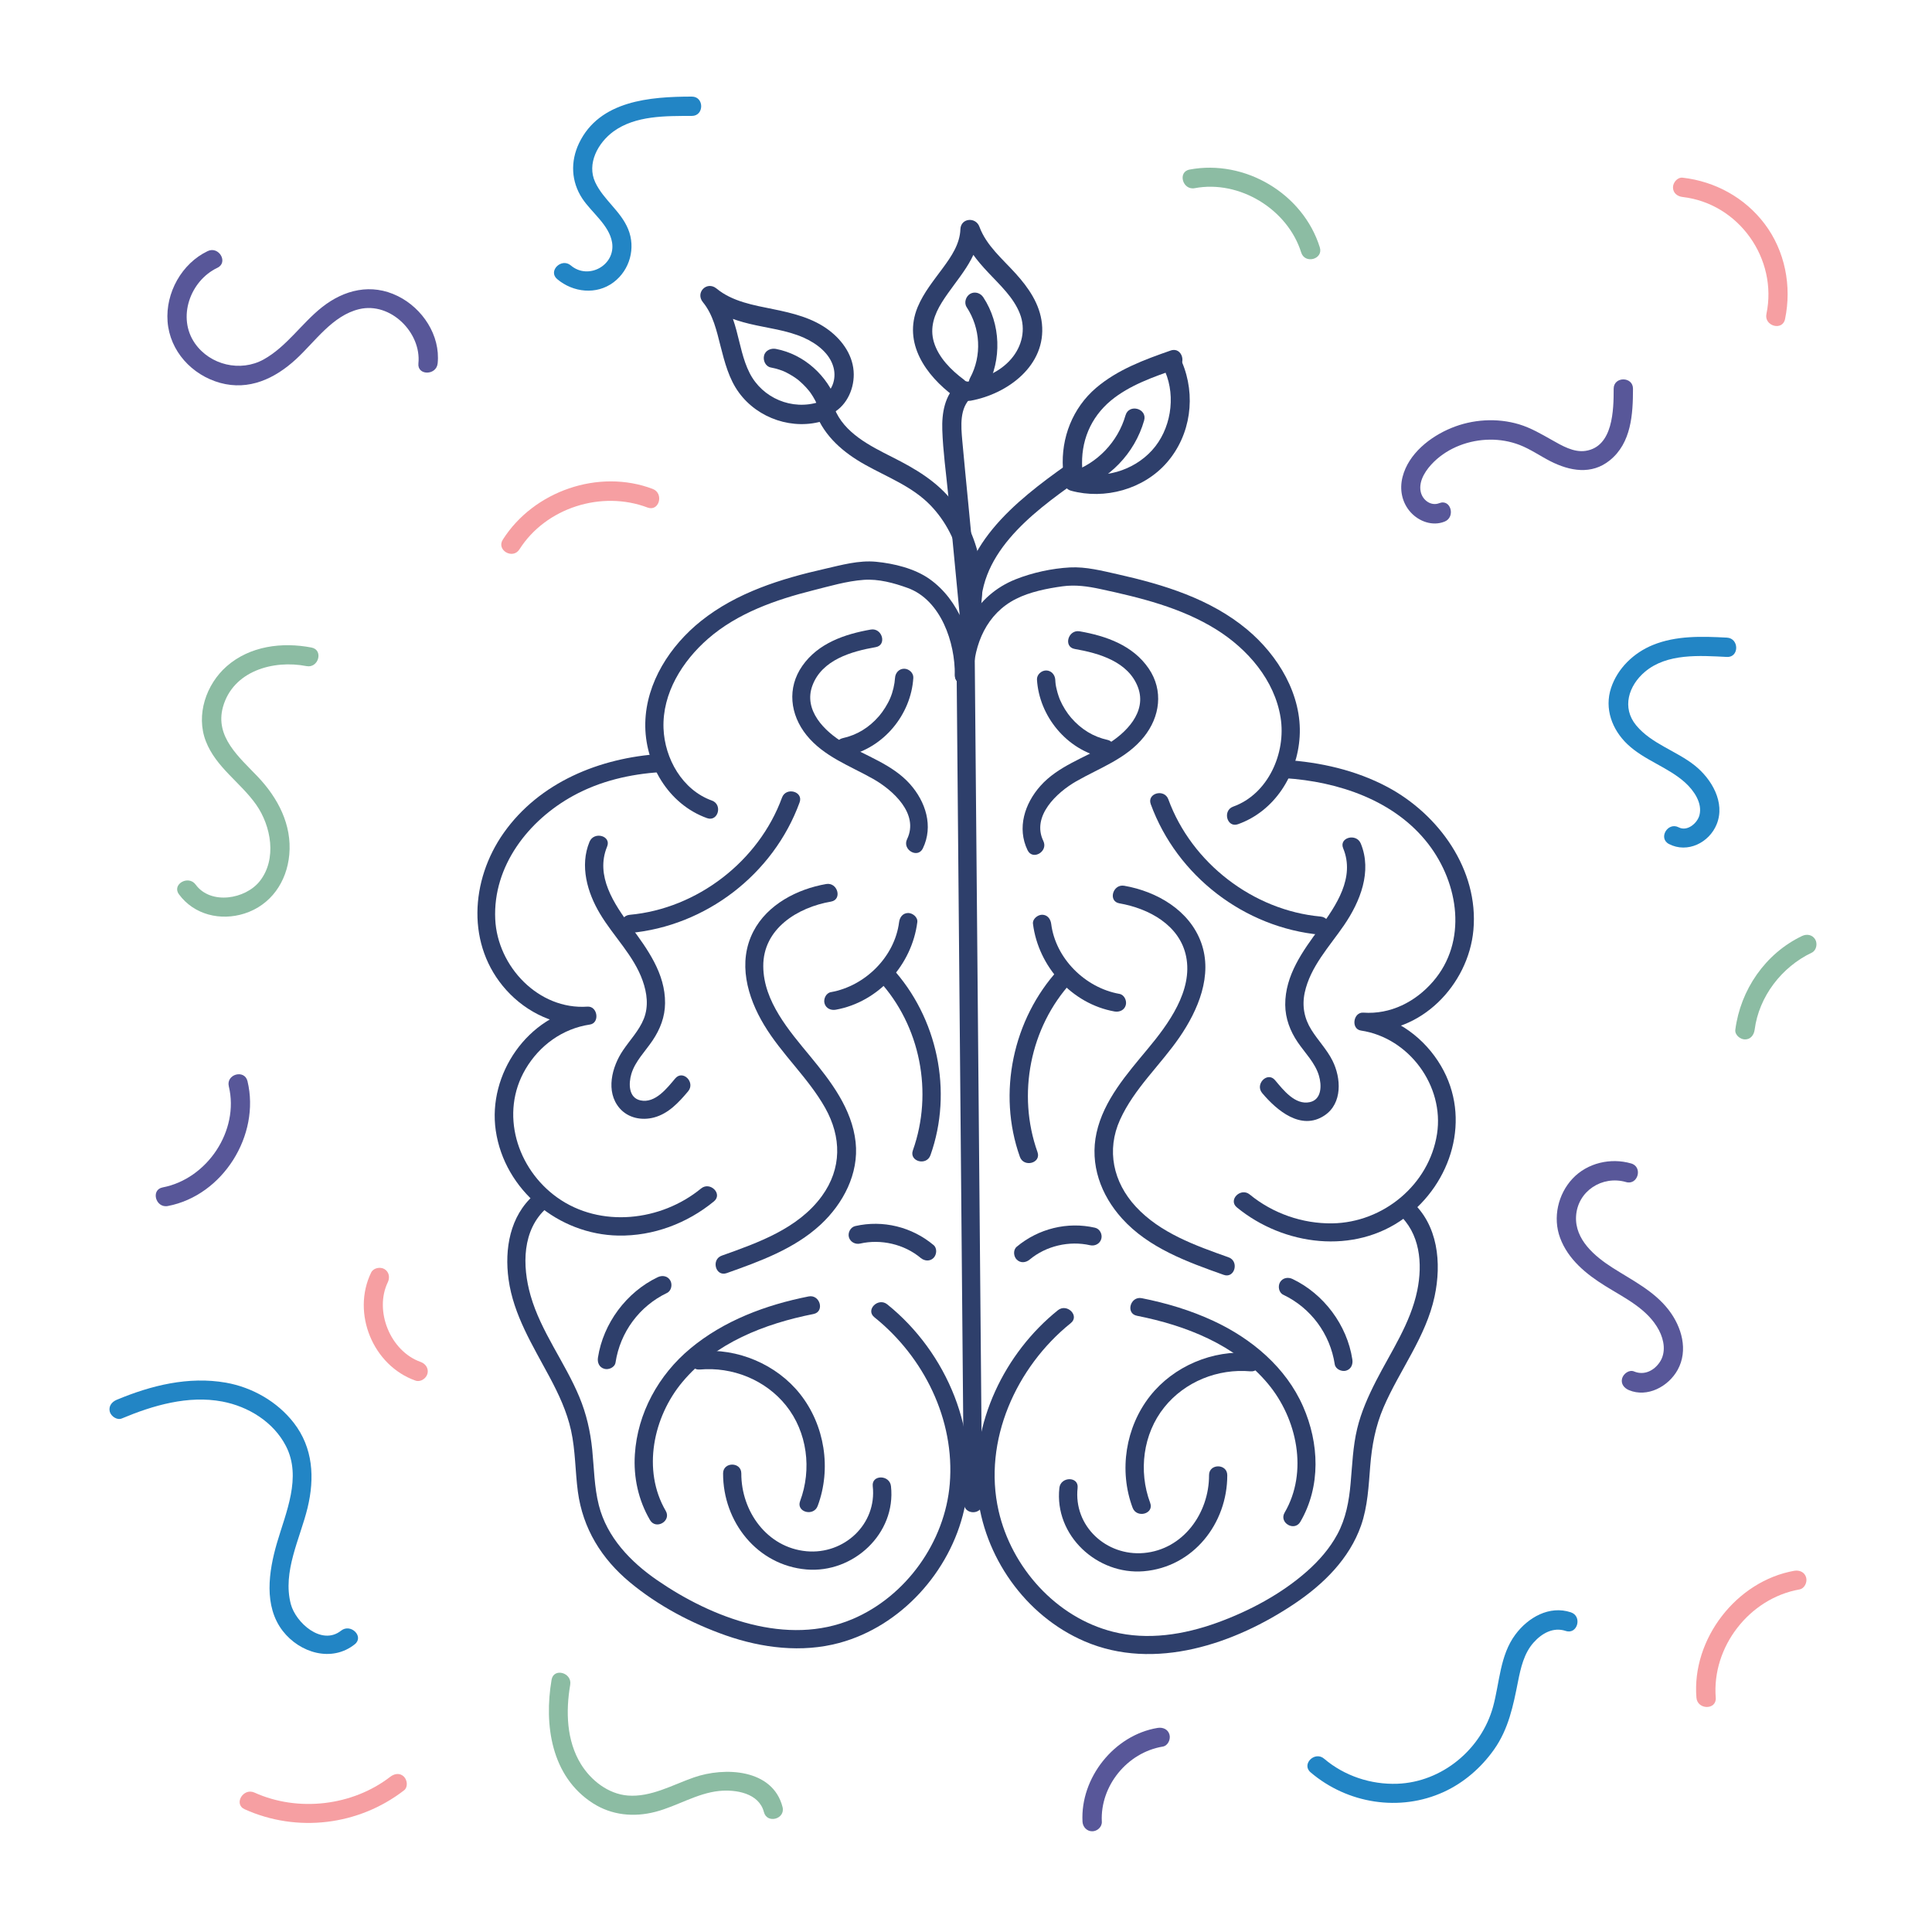 <svg width="150" height="150" viewBox="0 0 150 150" fill="none" xmlns="http://www.w3.org/2000/svg">
<path d="M74.25 49.5C74.325 58.245 74.405 66.995 74.48 75.74C74.555 84.485 74.635 93.235 74.71 101.98C74.755 106.895 74.795 111.81 74.84 116.725C74.85 117.635 76.265 117.64 76.255 116.725C76.18 107.98 76.1 99.23 76.025 90.485C75.95 81.74 75.87 72.99 75.795 64.245C75.75 59.33 75.71 54.415 75.665 49.5C75.66 48.59 74.24 48.59 74.25 49.5Z" fill="#2E3F6B"/>
<path d="M75.56 52.435C75.625 49.99 76.61 47.645 78.88 46.5C79.965 45.95 81.3 45.685 82.5 45.52C83.495 45.385 84.445 45.52 85.42 45.73C88.535 46.4 91.7 47.17 94.435 48.875C96.87 50.395 98.96 52.805 99.425 55.715C99.865 58.455 98.465 61.65 95.745 62.625C94.895 62.93 95.26 64.3 96.12 63.99C98.975 62.97 100.725 60.155 100.905 57.19C101.1 53.955 99.235 50.885 96.82 48.87C93.965 46.49 90.34 45.385 86.77 44.585C85.56 44.315 84.32 43.99 83.07 44.055C81.67 44.13 80.155 44.46 78.86 44.975C75.745 46.21 74.23 49.205 74.145 52.44C74.12 53.345 75.535 53.345 75.56 52.435Z" fill="#2E3F6B"/>
<path d="M99.75 60.416C103.895 60.681 108.285 62.131 110.905 65.541C113.265 68.616 113.945 73.106 111.26 76.206C109.895 77.786 107.955 78.771 105.85 78.621C105.065 78.566 104.87 79.891 105.66 80.011C109.385 80.566 112.15 84.301 111.57 88.041C110.955 91.991 107.39 94.916 103.445 94.981C101.13 95.016 98.82 94.211 97.03 92.741C96.33 92.166 95.325 93.161 96.03 93.741C99.655 96.716 105.14 97.441 109.05 94.561C112.725 91.856 114.265 86.811 111.875 82.751C110.63 80.631 108.49 79.011 106.035 78.646C105.97 79.111 105.91 79.571 105.845 80.036C110.285 80.346 114.01 76.461 114.395 72.211C114.82 67.531 111.705 63.221 107.71 61.096C105.255 59.791 102.505 59.176 99.745 58.996C98.84 58.941 98.84 60.356 99.75 60.416Z" fill="#2E3F6B"/>
<path d="M108.56 94.241C110.255 95.731 110.465 98.101 110.035 100.196C109.51 102.751 108.005 104.931 106.835 107.216C106.23 108.401 105.68 109.631 105.37 110.926C105.035 112.316 104.99 113.756 104.86 115.171C104.74 116.541 104.495 117.891 103.835 119.116C103.24 120.221 102.41 121.166 101.475 121.996C99.485 123.756 96.985 125.086 94.5 125.986C91.925 126.916 89.105 127.371 86.415 126.691C81.99 125.576 78.53 121.691 77.53 117.296C76.295 111.861 78.9 106.131 83.135 102.726C83.845 102.156 82.84 101.161 82.135 101.726C77.985 105.061 75.37 110.491 75.88 115.856C76.355 120.826 79.59 125.446 84.205 127.431C89.65 129.771 95.885 127.626 100.55 124.481C102.77 122.981 104.765 121.021 105.67 118.446C106.19 116.961 106.26 115.366 106.385 113.811C106.51 112.236 106.79 110.736 107.415 109.276C108.665 106.371 110.71 103.796 111.38 100.661C111.935 98.066 111.66 95.091 109.56 93.241C108.88 92.641 107.875 93.641 108.56 94.241Z" fill="#2E3F6B"/>
<path d="M75.555 52.415C75.59 49.645 74.49 46.585 72.155 44.945C71 44.135 69.41 43.75 68.02 43.615C66.68 43.485 65.325 43.87 64.035 44.165C60.63 44.935 57.19 46.005 54.425 48.215C52.035 50.125 50.17 52.985 50.1 56.12C50.03 59.28 51.865 62.435 54.895 63.52C55.755 63.825 56.125 62.46 55.27 62.155C52.98 61.335 51.605 58.9 51.515 56.55C51.415 53.82 52.98 51.33 54.975 49.59C57.265 47.595 60.225 46.565 63.12 45.835C64.395 45.515 65.735 45.115 67.055 45.02C68.21 44.935 69.4 45.26 70.475 45.65C73.06 46.59 74.165 49.905 74.13 52.41C74.125 53.325 75.54 53.325 75.555 52.415Z" fill="#2E3F6B"/>
<path d="M51.27 58.535C46.575 58.835 41.89 60.725 39.105 64.67C36.515 68.345 36.19 73.415 39.315 76.875C40.9 78.63 43.225 79.74 45.61 79.57C45.545 79.105 45.485 78.645 45.42 78.18C40.975 78.845 37.855 83.4 38.49 87.77C39.17 92.42 43.385 95.85 48.01 95.93C50.72 95.975 53.345 94.985 55.43 93.275C56.135 92.695 55.13 91.7 54.43 92.275C51.325 94.82 46.62 95.365 43.27 92.98C40.125 90.74 38.785 86.425 40.805 83C41.885 81.165 43.68 79.86 45.8 79.545C46.585 79.43 46.405 78.1 45.61 78.155C41.82 78.42 38.62 75.04 38.45 71.365C38.26 67.235 41.03 63.685 44.51 61.78C46.585 60.64 48.915 60.1 51.265 59.95C52.175 59.895 52.18 58.48 51.27 58.535Z" fill="#2E3F6B"/>
<path d="M41.455 92.779C39.59 94.419 39.16 96.969 39.485 99.329C39.87 102.109 41.37 104.474 42.665 106.904C43.37 108.224 44.01 109.584 44.335 111.054C44.68 112.614 44.655 114.229 44.865 115.809C45.25 118.674 46.7 121.024 48.915 122.859C51.09 124.664 53.695 126.039 56.355 126.974C59.16 127.954 62.25 128.339 65.15 127.559C69.95 126.269 73.765 122.024 74.855 117.219C76.19 111.314 73.525 104.999 68.885 101.269C68.18 100.704 67.175 101.699 67.885 102.269C71.73 105.354 74.15 110.229 73.74 115.204C73.37 119.709 70.35 123.944 66.18 125.709C61.12 127.849 55.28 125.619 51.02 122.684C48.96 121.264 47.125 119.359 46.495 116.874C46.135 115.459 46.125 113.989 45.98 112.549C45.835 111.129 45.53 109.779 44.98 108.459C43.865 105.774 42 103.399 41.195 100.589C40.535 98.279 40.52 95.479 42.46 93.774C43.145 93.174 42.14 92.179 41.455 92.779Z" fill="#2E3F6B"/>
<path d="M51.685 117.3C49.845 114.145 50.715 110.01 52.98 107.3C55.515 104.26 59.37 102.77 63.155 102.02C64.05 101.845 63.67 100.48 62.78 100.655C59.475 101.31 56.215 102.52 53.6 104.695C51.135 106.745 49.495 109.705 49.29 112.925C49.175 114.7 49.565 116.48 50.465 118.015C50.925 118.805 52.15 118.09 51.685 117.3Z" fill="#2E3F6B"/>
<path d="M54.335 106.33C56.86 106.105 59.42 107.125 61.02 109.115C62.685 111.185 63.04 114.085 62.12 116.545C61.8 117.4 63.17 117.77 63.485 116.92C64.565 114.03 64.035 110.66 62.125 108.24C60.295 105.925 57.265 104.65 54.335 104.91C53.435 104.995 53.425 106.415 54.335 106.33Z" fill="#2E3F6B"/>
<path d="M56.42 98.845C58.995 97.93 61.665 96.97 63.705 95.085C65.465 93.455 66.695 91.12 66.43 88.675C66.145 86.08 64.51 83.96 62.905 82.01C61.275 80.035 59.28 77.75 59.26 75.03C59.235 72.1 61.935 70.445 64.52 70C65.415 69.845 65.035 68.48 64.145 68.635C61.9 69.025 59.58 70.22 58.495 72.31C57.255 74.7 58.01 77.395 59.325 79.58C60.7 81.87 62.745 83.675 64.06 86.005C65.34 88.275 65.37 90.725 63.805 92.87C61.965 95.39 58.865 96.48 56.045 97.485C55.19 97.78 55.555 99.15 56.42 98.845Z" fill="#2E3F6B"/>
<path d="M52.425 83.73C51.79 84.484 50.87 85.684 49.725 85.434C48.785 85.23 48.8 84.109 49.02 83.374C49.315 82.394 50.105 81.62 50.665 80.784C51.255 79.909 51.63 78.945 51.635 77.879C51.655 75.59 50.275 73.695 48.975 71.939C47.67 70.174 46.2 67.999 47.135 65.73C47.485 64.889 46.115 64.519 45.77 65.355C45 67.215 45.595 69.299 46.59 70.954C47.635 72.704 49.205 74.189 49.895 76.139C50.235 77.094 50.37 78.139 49.985 79.1C49.62 80.014 48.905 80.749 48.365 81.555C47.51 82.82 46.995 84.749 48.105 86.04C48.77 86.809 49.825 87.014 50.78 86.76C51.905 86.46 52.705 85.585 53.425 84.73C54.01 84.034 53.015 83.029 52.425 83.73Z" fill="#2E3F6B"/>
<path d="M48.89 72.44C54.8 71.905 60.045 67.88 62.08 62.3C62.395 61.445 61.025 61.075 60.715 61.925C58.91 66.865 54.13 70.55 48.89 71.025C47.99 71.11 47.98 72.525 48.89 72.44Z" fill="#2E3F6B"/>
<path d="M67.605 48.879C65.58 49.234 63.52 49.939 62.295 51.694C61.09 53.409 61.34 55.489 62.62 57.079C63.965 58.744 65.985 59.454 67.79 60.474C69.31 61.334 71.38 63.179 70.425 65.154C70.03 65.969 71.25 66.689 71.65 65.869C72.485 64.144 71.87 62.244 70.65 60.874C69.285 59.344 67.24 58.704 65.525 57.684C64.015 56.789 62.365 55.139 63.075 53.229C63.815 51.229 66.1 50.574 67.99 50.244C68.88 50.089 68.5 48.724 67.605 48.879Z" fill="#2E3F6B"/>
<path d="M65.795 58.68C68.605 58.065 70.735 55.48 70.91 52.63C70.935 52.25 70.57 51.92 70.2 51.92C69.795 51.92 69.515 52.245 69.49 52.63C69.46 53.12 69.325 53.72 69.115 54.205C68.92 54.67 68.565 55.23 68.25 55.595C67.475 56.49 66.545 57.065 65.41 57.315C65.035 57.395 64.82 57.83 64.915 58.185C65.03 58.57 65.42 58.76 65.795 58.68Z" fill="#2E3F6B"/>
<path d="M69.805 71.595C69.47 74.27 67.18 76.555 64.51 77.03C64.135 77.095 63.92 77.555 64.015 77.9C64.125 78.295 64.51 78.46 64.885 78.395C68.21 77.8 70.8 74.905 71.22 71.595C71.27 71.215 70.86 70.885 70.51 70.885C70.09 70.89 69.855 71.215 69.805 71.595Z" fill="#2E3F6B"/>
<path d="M68.235 76.13C71.465 79.64 72.47 84.835 70.875 89.315C70.57 90.175 71.935 90.545 72.24 89.69C74.005 84.735 72.785 78.99 69.235 75.13C68.615 74.455 67.615 75.46 68.235 76.13Z" fill="#2E3F6B"/>
<path d="M66.785 96.55C68.385 96.186 70.195 96.591 71.48 97.665C71.775 97.91 72.195 97.951 72.48 97.665C72.73 97.415 72.775 96.91 72.48 96.665C70.795 95.255 68.55 94.701 66.405 95.191C66.03 95.275 65.81 95.706 65.91 96.061C66.02 96.436 66.41 96.635 66.785 96.55Z" fill="#2E3F6B"/>
<path d="M47.79 105.784C48.15 103.434 49.635 101.414 51.785 100.384C52.13 100.219 52.22 99.724 52.04 99.414C51.835 99.059 51.42 98.994 51.07 99.159C48.64 100.319 46.835 102.739 46.425 105.404C46.365 105.784 46.52 106.164 46.92 106.274C47.255 106.374 47.735 106.164 47.79 105.784Z" fill="#2E3F6B"/>
<path d="M56.14 114.394C56.13 118.149 58.785 121.529 62.62 121.854C66.23 122.159 69.585 119.084 69.175 115.384C69.075 114.489 67.66 114.479 67.76 115.384C68.09 118.349 65.525 120.704 62.62 120.439C59.555 120.159 57.545 117.339 57.555 114.394C57.555 113.484 56.14 113.484 56.14 114.394Z" fill="#2E3F6B"/>
<path d="M100.96 118.15C102.565 115.395 102.425 112.05 101.17 109.195C99.835 106.155 97.171 103.93 94.21 102.555C92.436 101.73 90.561 101.17 88.645 100.79C87.755 100.615 87.376 101.98 88.27 102.155C92.055 102.905 95.91 104.395 98.445 107.435C100.71 110.15 101.58 114.28 99.74 117.435C99.275 118.225 100.5 118.94 100.96 118.15Z" fill="#2E3F6B"/>
<path d="M97.085 105.05C94.155 104.79 91.125 106.065 89.295 108.38C87.385 110.8 86.855 114.17 87.935 117.06C88.25 117.905 89.62 117.54 89.3 116.685C88.38 114.225 88.735 111.325 90.4 109.255C92 107.265 94.555 106.245 97.085 106.47C97.995 106.55 97.99 105.13 97.085 105.05Z" fill="#2E3F6B"/>
<path d="M95.38 97.615C92.805 96.7 90.075 95.735 88.175 93.675C86.435 91.785 85.885 89.31 86.96 86.935C88.06 84.51 90.085 82.7 91.575 80.535C93.015 78.44 94.175 75.73 93.26 73.19C92.35 70.67 89.815 69.21 87.285 68.77C86.395 68.615 86.01 69.98 86.91 70.135C89.18 70.53 91.595 71.815 92.09 74.26C92.63 76.915 90.7 79.525 89.105 81.44C87.5 83.375 85.69 85.425 85.135 87.95C84.595 90.4 85.465 92.78 87.115 94.605C89.18 96.895 92.18 97.975 95.01 98.98C95.865 99.285 96.235 97.915 95.38 97.615Z" fill="#2E3F6B"/>
<path d="M97.995 84.865C99.125 86.21 101.02 87.82 102.84 86.6C104.24 85.66 104.13 83.7 103.455 82.35C103.02 81.48 102.325 80.775 101.815 79.955C101.26 79.07 101.08 78.11 101.295 77.08C101.73 75.045 103.22 73.49 104.36 71.82C105.6 70.005 106.545 67.66 105.65 65.49C105.305 64.66 103.935 65.025 104.285 65.865C105.22 68.13 103.745 70.305 102.445 72.075C101.15 73.83 99.77 75.725 99.785 78.015C99.795 79.08 100.165 80.05 100.755 80.92C101.32 81.75 102.11 82.525 102.4 83.51C102.62 84.24 102.635 85.365 101.695 85.57C100.55 85.82 99.63 84.62 98.995 83.865C98.41 83.165 97.41 84.17 97.995 84.865Z" fill="#2E3F6B"/>
<path d="M102.535 71.161C97.295 70.686 92.515 67.001 90.71 62.061C90.4 61.211 89.03 61.581 89.345 62.436C91.38 68.011 96.625 72.036 102.535 72.576C103.44 72.661 103.435 71.246 102.535 71.161Z" fill="#2E3F6B"/>
<path d="M83.44 50.385C85.33 50.715 87.61 51.37 88.355 53.37C89.065 55.285 87.415 56.93 85.905 57.825C84.19 58.845 82.14 59.485 80.78 61.015C79.555 62.39 78.945 64.285 79.78 66.01C80.175 66.83 81.4 66.115 81.005 65.295C80.07 63.36 82.055 61.525 83.55 60.665C85.38 59.615 87.445 58.915 88.81 57.215C90.065 55.66 90.345 53.61 89.19 51.91C87.965 50.105 85.885 49.375 83.825 49.015C82.925 48.86 82.54 50.225 83.44 50.385Z" fill="#2E3F6B"/>
<path d="M86.005 57.45C84.87 57.2 83.94 56.62 83.165 55.73C82.84 55.355 82.52 54.85 82.295 54.33C82.335 54.42 82.26 54.235 82.25 54.215C82.225 54.145 82.2 54.07 82.175 54C82.125 53.855 82.085 53.71 82.05 53.56C81.965 53.22 81.95 53.1 81.93 52.765C81.905 52.385 81.62 52.055 81.22 52.055C80.855 52.055 80.49 52.38 80.51 52.765C80.685 55.615 82.815 58.2 85.625 58.815C86 58.895 86.39 58.705 86.495 58.32C86.595 57.965 86.38 57.53 86.005 57.45Z" fill="#2E3F6B"/>
<path d="M80.2 71.731C80.62 75.04 83.21 77.941 86.535 78.531C86.91 78.596 87.3 78.43 87.405 78.035C87.5 77.695 87.29 77.231 86.91 77.165C84.24 76.691 81.95 74.4 81.615 71.731C81.565 71.35 81.325 71.02 80.905 71.02C80.56 71.025 80.15 71.35 80.2 71.731Z" fill="#2E3F6B"/>
<path d="M82.19 75.26C78.64 79.12 77.42 84.87 79.185 89.82C79.49 90.67 80.86 90.305 80.55 89.445C78.955 84.97 79.965 79.77 83.19 76.26C83.805 75.595 82.805 74.59 82.19 75.26Z" fill="#2E3F6B"/>
<path d="M85.015 95.32C82.87 94.83 80.625 95.39 78.94 96.795C78.645 97.04 78.685 97.545 78.94 97.795C79.23 98.085 79.645 98.04 79.94 97.795C81.225 96.72 83.035 96.315 84.635 96.68C85.01 96.765 85.4 96.565 85.505 96.185C85.605 95.83 85.39 95.405 85.015 95.32Z" fill="#2E3F6B"/>
<path d="M104.995 105.545C104.59 102.88 102.78 100.46 100.35 99.3C100.005 99.135 99.585 99.205 99.38 99.555C99.201 99.865 99.285 100.36 99.635 100.525C101.785 101.555 103.27 103.57 103.63 105.925C103.69 106.305 104.165 106.51 104.5 106.42C104.905 106.305 105.055 105.925 104.995 105.545Z" fill="#2E3F6B"/>
<path d="M93.87 114.53C93.88 117.47 91.87 120.305 88.805 120.575C85.9 120.83 83.34 118.495 83.665 115.52C83.765 114.615 82.35 114.625 82.25 115.52C81.84 119.22 85.195 122.295 88.805 121.99C92.64 121.665 95.295 118.285 95.285 114.53C95.28 113.62 93.865 113.62 93.87 114.53Z" fill="#2E3F6B"/>
<path d="M76.125 49C75.81 45.69 75.495 42.38 75.175 39.07C75.02 37.445 74.855 35.825 74.71 34.2C74.61 33.065 74.485 31.675 75.42 30.845C76.14 30.2 75.08 29.145 74.36 29.785C73.34 30.695 73.115 32.075 73.16 33.385C73.215 35.035 73.45 36.695 73.61 38.335C73.95 41.89 74.29 45.445 74.63 49C74.715 49.955 76.215 49.965 76.125 49Z" fill="#2E3F6B"/>
<path d="M74.83 29.47C73.845 28.735 72.865 27.76 72.505 26.555C72.175 25.44 72.54 24.415 73.13 23.47C74.275 21.635 75.995 20.1 76.07 17.795C75.58 17.86 75.09 17.93 74.595 17.995C75.05 19.23 75.84 20.225 76.735 21.17C77.64 22.135 78.685 23.085 79.18 24.345C79.66 25.565 79.355 26.885 78.51 27.865C77.61 28.915 76.295 29.42 74.965 29.665C74.015 29.84 74.42 31.285 75.365 31.11C78.235 30.585 81.235 28.375 80.895 25.125C80.735 23.605 79.855 22.34 78.855 21.235C77.835 20.105 76.58 19.07 76.04 17.6C75.755 16.825 74.595 16.92 74.565 17.8C74.525 18.945 73.86 19.915 73.205 20.805C72.49 21.78 71.715 22.715 71.245 23.845C70.09 26.64 71.885 29.145 74.065 30.77C74.845 31.34 75.595 30.04 74.83 29.47Z" fill="#2E3F6B"/>
<path d="M75.05 23.845C76.125 25.48 76.25 27.62 75.315 29.345C74.855 30.195 76.15 30.95 76.61 30.1C77.79 27.925 77.71 25.16 76.345 23.085C76.125 22.745 75.68 22.605 75.32 22.815C74.985 23.015 74.83 23.505 75.05 23.845Z" fill="#2E3F6B"/>
<path d="M76.18 48.035C75.7 43.135 80.055 39.875 83.6 37.365C84.38 36.81 83.635 35.51 82.845 36.07C78.885 38.875 74.15 42.57 74.685 48.035C74.77 48.985 76.27 48.995 76.18 48.035Z" fill="#2E3F6B"/>
<path d="M84.025 36.375C83.89 34.305 84.655 32.425 86.255 31.095C87.695 29.905 89.55 29.265 91.29 28.66C92.195 28.345 91.805 26.895 90.89 27.215C88.85 27.925 86.765 28.695 85.1 30.115C83.28 31.67 82.37 33.995 82.525 36.375C82.59 37.33 84.09 37.34 84.025 36.375Z" fill="#2E3F6B"/>
<path d="M90.465 28.86C91.31 30.845 90.895 33.37 89.44 34.965C87.975 36.57 85.645 37.23 83.55 36.66C83.55 37.14 83.55 37.625 83.55 38.105C86.09 37.275 88.095 35.22 88.83 32.645C89.095 31.715 87.65 31.32 87.385 32.245C86.795 34.3 85.19 35.99 83.155 36.655C82.47 36.88 82.415 37.9 83.155 38.1C85.775 38.815 88.79 37.985 90.59 35.92C92.465 33.77 92.87 30.7 91.765 28.1C91.605 27.725 91.055 27.645 90.74 27.83C90.35 28.06 90.305 28.49 90.465 28.86Z" fill="#2E3F6B"/>
<path d="M75.68 48.995C76.89 45.64 76.165 41.76 73.99 38.97C72.74 37.37 71.07 36.395 69.285 35.495C67.555 34.62 65.52 33.62 64.775 31.685C64.435 30.795 62.98 31.18 63.33 32.085C64.025 33.9 65.495 35.145 67.155 36.075C68.905 37.055 70.825 37.765 72.245 39.235C74.6 41.68 75.385 45.415 74.235 48.6C73.905 49.505 75.355 49.9 75.68 48.995Z" fill="#2E3F6B"/>
<path d="M64.47 32.165C65.65 31.63 66.295 30.32 66.285 29.06C66.275 27.665 65.45 26.47 64.375 25.65C63.115 24.69 61.565 24.315 60.04 24.005C58.52 23.695 56.865 23.42 55.635 22.405C54.885 21.785 53.96 22.715 54.575 23.465C55.365 24.425 55.64 25.69 55.94 26.865C56.26 28.115 56.595 29.425 57.37 30.48C58.85 32.51 61.595 33.43 63.995 32.655C64.91 32.36 64.52 30.91 63.595 31.21C61.5 31.885 59.195 30.92 58.2 28.96C57.675 27.925 57.475 26.755 57.175 25.645C56.855 24.465 56.42 23.355 55.635 22.405C55.28 22.76 54.93 23.11 54.575 23.465C55.625 24.335 56.87 24.825 58.185 25.14C59.59 25.48 61.08 25.625 62.41 26.22C63.405 26.665 64.425 27.43 64.715 28.53C64.955 29.45 64.6 30.465 63.715 30.87C63.345 31.04 63.26 31.57 63.445 31.895C63.66 32.275 64.1 32.33 64.47 32.165Z" fill="#2E3F6B"/>
<path d="M59.84 28.53C60.07 28.575 60.3 28.63 60.52 28.704C60.625 28.739 60.73 28.78 60.835 28.82C61.025 28.895 60.695 28.755 60.88 28.84C60.935 28.865 60.99 28.89 61.045 28.92C61.245 29.02 61.44 29.13 61.63 29.255C61.735 29.32 61.83 29.395 61.93 29.465C62.045 29.55 61.88 29.42 61.95 29.48C61.995 29.52 62.045 29.56 62.09 29.6C62.26 29.745 62.42 29.905 62.575 30.07C62.65 30.155 62.725 30.235 62.795 30.325C62.835 30.37 62.905 30.47 62.83 30.365C62.865 30.415 62.9 30.465 62.94 30.515C63.07 30.7 63.185 30.89 63.29 31.09C63.345 31.2 63.4 31.31 63.45 31.42C63.515 31.565 63.41 31.3 63.47 31.465C63.49 31.525 63.515 31.58 63.535 31.64C63.665 32.01 64.055 32.295 64.46 32.165C64.825 32.045 65.125 31.64 64.985 31.24C64.245 29.16 62.43 27.51 60.245 27.09C59.86 27.015 59.415 27.2 59.32 27.615C59.23 27.98 59.43 28.45 59.84 28.53Z" fill="#2E3F6B"/>
<path d="M111.745 39.065C111.1 39.32 110.43 38.825 110.3 38.16C110.125 37.29 110.75 36.42 111.335 35.85C112.475 34.74 114.075 34.155 115.655 34.135C116.45 34.125 117.235 34.26 117.98 34.545C118.82 34.87 119.565 35.395 120.365 35.805C121.875 36.575 123.57 36.885 124.985 35.74C126.655 34.395 126.785 32.16 126.785 30.18C126.785 29.215 125.285 29.215 125.285 30.18C125.285 31.805 125.25 34.68 123.105 35.005C122.18 35.145 121.265 34.6 120.495 34.165C119.67 33.7 118.855 33.22 117.945 32.945C116.23 32.43 114.325 32.55 112.68 33.23C111.035 33.905 109.355 35.225 108.895 37.025C108.645 38 108.84 39.015 109.52 39.77C110.17 40.49 111.22 40.87 112.15 40.5C113.03 40.16 112.645 38.71 111.745 39.065Z" fill="#585799"/>
<path d="M33.98 28.21C34.2 26.04 32.805 23.935 30.89 22.99C28.835 21.975 26.725 22.485 24.99 23.86C23.41 25.115 22.25 26.92 20.465 27.91C18.67 28.9 16.315 28.35 15.135 26.66C13.735 24.655 14.76 21.8 16.88 20.79C17.75 20.375 16.99 19.08 16.125 19.495C14.11 20.455 12.845 22.735 13.01 24.955C13.18 27.255 14.895 29.115 17.085 29.725C19.33 30.345 21.345 29.395 22.98 27.89C24.475 26.515 25.81 24.495 27.895 24C30.33 23.425 32.725 25.835 32.485 28.215C32.385 29.17 33.885 29.165 33.98 28.21Z" fill="#585799"/>
<path d="M24.185 50.275C21.9 49.835 19.4 50.15 17.6 51.73C16 53.135 15.195 55.51 15.98 57.545C16.77 59.585 18.67 60.74 19.89 62.475C21.055 64.135 21.515 66.705 20.17 68.41C19.055 69.82 16.36 70.275 15.19 68.68C14.625 67.91 13.32 68.66 13.895 69.435C15.065 71.03 17.13 71.52 18.985 70.925C21.035 70.265 22.265 68.47 22.46 66.36C22.675 64.03 21.575 61.95 20.015 60.305C18.585 58.8 16.665 57.215 17.31 54.89C18.09 52.095 21.215 51.215 23.79 51.715C24.73 51.905 25.135 50.46 24.185 50.275Z" fill="#8CBCA3"/>
<path d="M130.64 15.295C135.005 15.8 138.04 20.1 137.145 24.375C136.95 25.315 138.395 25.72 138.59 24.775C139.125 22.22 138.59 19.475 137.005 17.38C135.465 15.345 133.165 14.085 130.64 13.795C130.235 13.75 129.89 14.175 129.89 14.545C129.89 14.99 130.235 15.25 130.64 15.295Z" fill="#F69FA2"/>
<path d="M92.76 14.61C96.23 13.955 99.975 16.245 101.025 19.605C101.31 20.525 102.76 20.13 102.47 19.205C101.165 15.025 96.65 12.355 92.36 13.165C91.41 13.34 91.815 14.79 92.76 14.61Z" fill="#8CBCA3"/>
<path d="M53.715 7.5C50.49 7.505 46.545 7.795 44.955 11.12C44.28 12.535 44.34 14.095 45.21 15.415C45.925 16.5 47.295 17.47 47.52 18.815C47.815 20.59 45.68 21.765 44.32 20.61C43.59 19.99 42.52 21.045 43.26 21.67C44.49 22.71 46.315 22.915 47.64 21.915C48.905 20.96 49.37 19.25 48.77 17.79C48.195 16.385 46.85 15.51 46.215 14.155C45.535 12.705 46.435 11.08 47.625 10.21C49.34 8.96 51.69 9.005 53.715 9C54.68 9 54.685 7.5 53.715 7.5Z" fill="#2285C5"/>
<path d="M40.33 42.65C42.385 39.415 46.71 38.055 50.275 39.405C51.18 39.745 51.57 38.3 50.675 37.96C46.48 36.37 41.43 38.13 39.04 41.895C38.515 42.71 39.815 43.465 40.33 42.65Z" fill="#F69FA2"/>
<path d="M17.765 84.34C18.595 87.79 16.08 91.53 12.63 92.19C11.685 92.37 12.085 93.815 13.03 93.635C17.305 92.82 20.225 88.135 19.215 83.94C18.985 83 17.54 83.4 17.765 84.34Z" fill="#585799"/>
<path d="M9.455 110.13C11.885 109.11 14.61 108.315 17.26 108.815C19.29 109.2 21.235 110.4 22.2 112.27C23.445 114.69 22.195 117.42 21.5 119.805C20.865 121.99 20.455 124.695 21.955 126.63C23.28 128.335 25.755 129.085 27.54 127.665C28.295 127.065 27.23 126.01 26.48 126.605C24.975 127.8 22.96 125.98 22.58 124.545C21.915 122.025 23.3 119.46 23.88 117.065C24.44 114.745 24.31 112.405 22.81 110.47C21.535 108.825 19.585 107.71 17.54 107.35C14.635 106.84 11.725 107.565 9.05 108.685C8.675 108.845 8.415 109.18 8.525 109.61C8.625 109.96 9.085 110.285 9.455 110.13Z" fill="#2285C5"/>
<path d="M28.815 98.801C27.285 101.956 28.955 106.026 32.26 107.191C32.64 107.326 33.08 107.036 33.185 106.666C33.3 106.251 33.045 105.881 32.66 105.741C30.295 104.906 29.04 101.766 30.11 99.551C30.285 99.186 30.21 98.741 29.84 98.526C29.515 98.341 28.995 98.436 28.815 98.801Z" fill="#F69FA2"/>
<path d="M101.755 137.605C104.605 140.035 108.67 140.695 112.095 139.125C113.655 138.41 114.99 137.25 115.985 135.85C117.125 134.245 117.485 132.435 117.86 130.545C118.07 129.485 118.325 128.36 119.065 127.53C119.705 126.81 120.595 126.305 121.56 126.625C122.48 126.93 122.87 125.48 121.96 125.18C120.29 124.625 118.635 125.58 117.65 126.91C116.445 128.53 116.435 130.64 115.92 132.515C115.01 135.83 111.95 138.36 108.495 138.49C106.44 138.565 104.38 137.885 102.81 136.55C102.085 135.92 101.015 136.975 101.755 137.605Z" fill="#2285C5"/>
<path d="M133.21 131.81C132.895 127.87 135.815 124.095 139.705 123.405C140.105 123.335 140.33 122.845 140.23 122.48C140.115 122.06 139.71 121.885 139.305 121.955C134.81 122.755 131.34 127.26 131.71 131.805C131.785 132.765 133.285 132.775 133.21 131.81Z" fill="#F69FA2"/>
<path d="M85.545 141.435C85.405 138.665 87.51 136.065 90.275 135.605C90.675 135.54 90.9 135.045 90.8 134.68C90.685 134.255 90.28 134.09 89.875 134.155C86.505 134.71 83.87 138.03 84.045 141.43C84.065 141.835 84.375 142.18 84.795 142.18C85.19 142.185 85.57 141.84 85.545 141.435Z" fill="#585799"/>
<path d="M42.825 130.41C42.23 133.92 42.795 137.915 46.02 139.995C47.49 140.94 49.21 141.105 50.885 140.67C52.55 140.24 54.11 139.225 55.835 139.05C57.135 138.92 58.93 139.215 59.31 140.69C59.55 141.625 61 141.23 60.755 140.29C59.99 137.32 56.245 137.17 53.87 138C52.22 138.575 50.535 139.55 48.735 139.405C47.215 139.28 45.885 138.23 45.105 136.97C43.98 135.145 43.92 132.87 44.27 130.81C44.435 129.865 42.99 129.46 42.825 130.41Z" fill="#8CBCA3"/>
<path d="M18.995 140.47C23.06 142.305 27.84 141.73 31.365 139.005C31.69 138.755 31.625 138.21 31.365 137.945C31.05 137.625 30.625 137.7 30.305 137.945C27.365 140.22 23.135 140.705 19.755 139.175C18.88 138.78 18.115 140.075 18.995 140.47Z" fill="#F69FA2"/>
<path d="M134.075 49.505C132.15 49.405 130.14 49.335 128.32 50.08C126.845 50.685 125.595 51.875 125.085 53.405C124.55 55.015 125.16 56.65 126.355 57.785C127.68 59.04 129.505 59.555 130.845 60.77C131.505 61.37 132.19 62.345 131.945 63.29C131.78 63.92 130.995 64.58 130.335 64.235C129.48 63.79 128.72 65.085 129.58 65.53C131.01 66.27 132.705 65.43 133.285 63.99C133.965 62.305 132.89 60.48 131.59 59.44C130.16 58.295 128.225 57.755 127.035 56.32C125.895 54.945 126.445 53.23 127.71 52.16C129.425 50.705 131.98 50.9 134.075 51.005C135.04 51.055 135.04 49.555 134.075 49.505Z" fill="#2285C5"/>
<path d="M136.23 79.95C136.56 77.375 138.33 75.075 140.665 73.965C141.03 73.79 141.125 73.265 140.935 72.94C140.715 72.565 140.275 72.495 139.91 72.67C137.06 74.03 135.13 76.85 134.73 79.95C134.68 80.35 135.11 80.7 135.48 80.7C135.925 80.7 136.175 80.35 136.23 79.95Z" fill="#8CBCA3"/>
<path d="M126.64 90.33C125.055 89.87 123.245 90.285 122.1 91.5C120.96 92.71 120.545 94.54 121.125 96.105C121.74 97.775 123.155 98.925 124.62 99.835C126.145 100.785 127.93 101.62 128.805 103.285C129.2 104.04 129.365 104.995 128.87 105.745C128.42 106.425 127.65 106.805 126.87 106.48C126.495 106.32 126.05 106.65 125.945 107.005C125.82 107.435 126.095 107.77 126.47 107.93C127.905 108.53 129.535 107.65 130.25 106.36C131.095 104.835 130.565 103.015 129.56 101.71C128.425 100.23 126.735 99.41 125.195 98.425C123.815 97.545 122.265 96.24 122.365 94.435C122.475 92.47 124.405 91.24 126.245 91.775C127.17 92.045 127.57 90.595 126.64 90.33Z" fill="#585799"/>
</svg>
